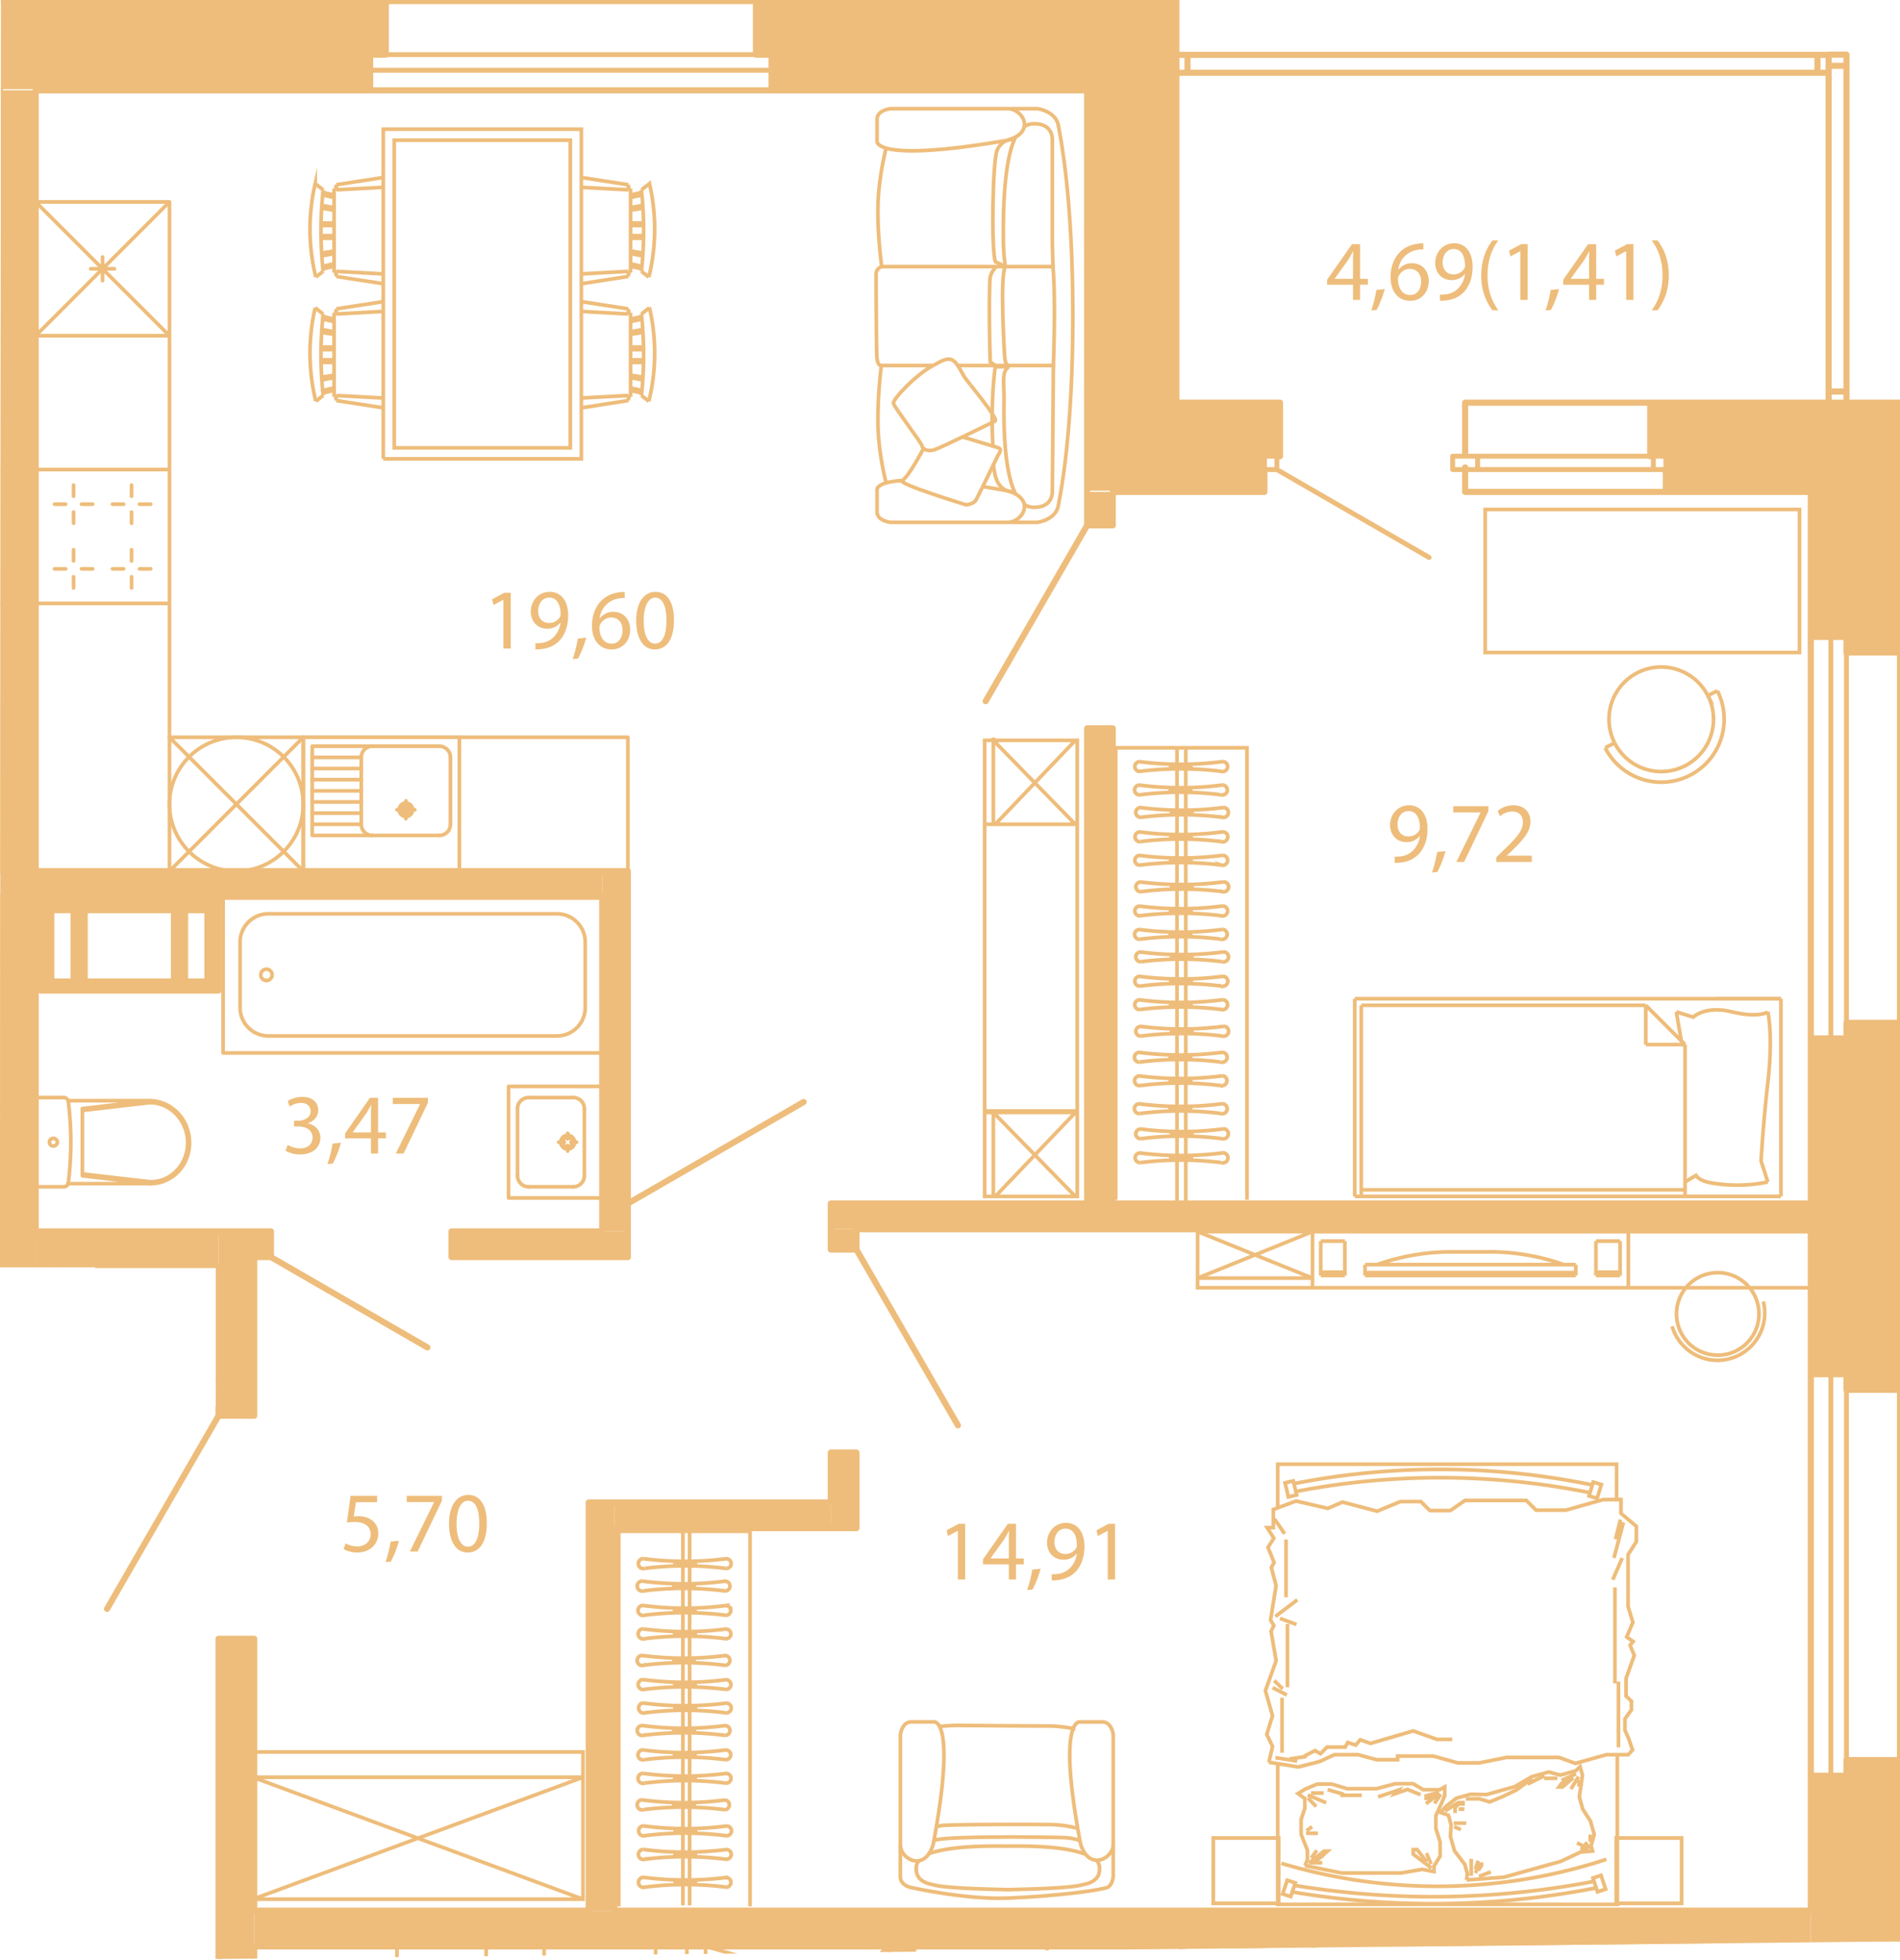 <svg version="1.1" xmlns="http://www.w3.org/2000/svg" xmlns:xlink="http://www.w3.org/1999/xlink" viewBox="91.328 0.08 77.471 79.898"><path fill-rule="evenodd" clip-rule="evenodd" fill="none" d="m91.366.08-.038 51.647h3.878v.038h4.92v5.644h-4.909l.046 22.569 73.536-.768V.08z"></path><path fill-rule="evenodd" clip-rule="evenodd" fill="none" d="M92.783 3.762h42.872l3.638-.717h26.596v12.992l-.455 4.269-.272 57.654h-63.468V50.272h-8.911z"></path><clipPath id="a"><path fill-rule="evenodd" clip-rule="evenodd" fill="none" d="m91.366.08-.038 51.647h3.878v.038h4.92v5.644h-4.909l.046 22.569 73.536-.768V.08z"></path></clipPath><g clip-path="url(#a)"><path fill-rule="evenodd" clip-rule="evenodd" fill="#eebd7b" d="M92.888 57.182h7.35v-.113H83.873v.113h8.91zm7.351-.795v-.114H93.76v.114h6.479m-8.911 0h1.75v-.114h-9.206v.114h7.456zm2.432-.114h.114v-4.546h-.114v4.544zm-.795-4.546h.113v4.546h-.113zm-1.637 0h1.455V3.762h-1.455v46.51zm8.911 56.239h1.455v-5.91h-1.455v5.91m1.455-15.003V66.876h-1.455v26.087h1.455m0-35.18v-7.511h-1.455v7.512h1.455zm13.639 20.177h1.045V61.32h-1.045v16.515zm-12.957-26.642v-1.046h-.682v1.046h.682m13.507 0h1.046v-1.046h-7.188v1.046h6.142zM92.888 36.633h22.995v-1.046h-23.1v1.046z"></path><path fill-rule="evenodd" clip-rule="evenodd" fill="#eebd7b" d="M116.378 50.272h.55V35.587h-1.045v14.685zM68.232 35.587h23.096v1.046H68.232zm59.285 43.827h37.645V77.96h-63.468v1.454h14.684zm0 0h1.046v13.094h-1.046zM93.76 51.727h6.479v-1.455h-7.456v1.455h.295zm-2.432 0v-1.455h-7.456v1.455h4.38zm34.921 10.638v-3.081h-1.046v3.081h1.046m0-11.356v-.828h-1.046v.828h1.046z"></path><path fill-rule="evenodd" clip-rule="evenodd" fill="#eebd7b" d="M116.378 62.365h8.825V61.32h-8.825v.534zm19.277-13.23h1.046V29.768h-1.046v19.367m0-27.642h1.046V20.13h-1.046v1.364z"></path><path fill-rule="evenodd" clip-rule="evenodd" fill="#eebd7b" d="M137.851 50.181h27.31v-1.046h-39.958v1.046h1.046zm-44.886-9.729h7.274v-3.637h-7.274v3.637m6.819-.364h-.91v-2.91h.91v2.91m-5.456 0h-.909v-2.91h.91v2.91m.454 0v-2.91h3.637v2.91h-3.637zm71.833 38.076h16.346v1.046h-16.346zM77.052.08h30.072v2.183l-.637.036v1.419H77.643V2.263h-.59zm91.747 41.669v14.969h-2.182l-.036-.637h-1.42V42.34h1.456v-.591z"></path><path fill-rule="evenodd" clip-rule="evenodd" fill="#eebd7b" d="M168.799 85.688V71.777h-2.182l-.036.636h-1.42v13.275zm0-69.247h-10.185v2.183l.637.036v1.419h9.548z"></path><path fill-rule="evenodd" clip-rule="evenodd" fill="#eebd7b" d="M168.799 17.184v9.542h-2.182l-.036-.637h-1.42v-8.905zM139.293.08h-17.141v2.183l.636.036v1.419h16.505z"></path><path fill-rule="evenodd" clip-rule="evenodd" fill="#eebd7b" d="M135.655 1.684h3.638V20.08h-3.638z"></path><path fill-rule="evenodd" clip-rule="evenodd" fill="#eebd7b" d="M137.95 16.441h5.57v2.183l-.636.036v1.419h-4.934zM92.783 51.318h1.14v5.502h-1.14z"></path><path fill-rule="evenodd" clip-rule="evenodd" fill="#eebd7b" d="M83.38 56.273h17.045v.91H83.38z"></path><path fill="none" stroke="#eebd7b" stroke-width=".25" stroke-linecap="round" stroke-linejoin="round" stroke-miterlimit="10" d="m126.249 51.01 4.137 7.165m-13.457-9.04 7.166-4.137m-21.719 6.32L108.754 55m26.901-33.507-4.137 7.166m-31.279 29.125-4.547 7.874"></path><path fill="none" stroke="#eebd7b" stroke-width=".2" stroke-linecap="round" stroke-linejoin="round" stroke-miterlimit="10" d="M106.422 2.944h16.367m-16.367-.637h16.367m0 0v.637m-16.367-.637v.637m52.829 16.276v-.546m-16.367.546v-.546m8.693 0v.546m0 0h-1.018m0 0v-.546m0 0h1.018m7.165 0v.546m0 0h.51m-.001 0v-.546m0 0h-.51m-15.348 0v.546m0 0h-.509m0 0v-.546m0 0h.51m-.001.546 6.206 3.582m9.143-3.582h-7.165m0-.546h7.165m7.238 23.732V26.04m.636 16.366V26.04m0 0h-.636m.636 16.366h-.636m0 30.052V56.091m.636 16.367V56.091m0 0h-.636m.636 16.367h-.636"></path><path fill="none" stroke="#eebd7b" stroke-width=".15" stroke-linecap="round" stroke-linejoin="round" stroke-miterlimit="10" d="M91.328 48.453h-1.141m54.745 36.417h-5.455v-5.456"></path><path fill="none" stroke="#eebd7b" stroke-width=".15" stroke-linecap="round" stroke-linejoin="round" stroke-miterlimit="10" d="M144.932 79.414v5.456l-5.455-5.456m5.455 0-5.455 5.456"></path><path fill="none" stroke="#eebd7b" stroke-width=".15" stroke-linecap="round" stroke-linejoin="round" stroke-miterlimit="10" d="M139.477 82.142a2.728 2.728 0 1 0 5.455 0 2.728 2.728 0 0 0-5.455 0zm-20.143 3.274v-6.002m0 0v8.184h8.183"></path><path fill="none" stroke="#eebd7b" stroke-width=".15" stroke-linecap="round" stroke-linejoin="round" stroke-miterlimit="10" d="M120.097 79.414v7.42h7.42m-1.127-6.293 1.127-1.127m-2.352 1.445-5.068-1.445m-10.765.56a.159.159 0 0 0-.158.16c0 .09.07.161.158.161a.159.159 0 0 0 .157-.16c0-.09-.07-.161-.157-.161zm1.818.582v-1.142m-3.637 0v1.142m6.001-1.142v3.82h4.547v-3.82m-17.636-42.781v6.365m0 0h15.458m-13.922-3.183a.23.23 0 1 0 .462 0m0 0a.23.23 0 0 0-.462 0m-.843 1.335c0 .638.517 1.155 1.155 1.155m0-4.979c-.638 0-1.155.517-1.155 1.154m12.917 3.825c.638 0 1.155-.517 1.155-1.155m0-2.67c0-.637-.517-1.154-1.155-1.154m1.155 1.154v2.67m-1.155 1.155h-11.762m-1.155-1.155v-2.67m1.155-1.154h11.762m.666 11.127a.455.455 0 0 0 .455-.454m-2.728 0c0 .25.203.454.454.454m0-3.637a.455.455 0 0 0-.454.455m2.728-.001a.455.455 0 0 0-.455-.454"></path><path fill="none" stroke="#eebd7b" stroke-width=".15" stroke-linecap="round" stroke-linejoin="round" stroke-miterlimit="10" d="M115.883 44.362h-3.819v4.546h3.819m-.727-3.638V48m-.455.453h-1.819m-.454-.454V45.27m.454-.454h1.819m-.591 1.819h.23m.134.363v-.23m.133-.133h.23m-.363-.134v-.23"></path><path fill="none" stroke="#eebd7b" stroke-width=".15" stroke-linecap="round" stroke-linejoin="round" stroke-miterlimit="10" d="M114.474 46.914a.28.28 0 1 0 0-.56.28.28 0 0 0 0 .56z"></path><path fill="none" stroke="#eebd7b" stroke-width=".15" stroke-linecap="round" stroke-linejoin="round" stroke-miterlimit="10" d="M114.474 46.834a.2.2 0 1 0 0-.4.2.2 0 0 0 0 .4zm-20.359-1.85a13.567 13.567 0 0 1 0 3.3m0-3.3a.191.191 0 0 0-.191-.168m3.529.128a1.589 1.589 0 0 1 .45.076 1.575 1.575 0 0 1 .502.27 1.695 1.695 0 0 1 .518.69 1.8 1.8 0 0 1 .124.864 1.778 1.778 0 0 1-.156.56 1.675 1.675 0 0 1-.33.47 1.587 1.587 0 0 1-.737.41 1.518 1.518 0 0 1-.377.04"></path><path fill="none" stroke="#eebd7b" stroke-width=".15" stroke-linecap="round" stroke-linejoin="round" stroke-miterlimit="10" d="M97.452 45.021a1.458 1.458 0 0 1 .563.123 1.545 1.545 0 0 1 .597.459 1.637 1.637 0 0 1 .255.445 1.677 1.677 0 0 1 .11.505 1.686 1.686 0 0 1-.181.87 1.6 1.6 0 0 1-.325.43 1.517 1.517 0 0 1-.4.267 1.424 1.424 0 0 1-.527.127c-.032.001-.064.002-.096.001m-3.524.205a.19.19 0 0 0 .191-.169m-.773-1.649c0 .087.072.157.16.157s.162-.07.162-.157-.072-.157-.161-.157-.16.07-.16.157zm.582-1.819h-1.141m0 3.637h1.14"></path><path fill="none" stroke="#eebd7b" stroke-width=".15" stroke-linecap="round" stroke-linejoin="round" stroke-miterlimit="10" d="M94.108 44.944h3.346l-2.767.32v2.741l2.76.32m.006-3.305-2.766.32m2.76 2.909-2.76-.32m-.581.396h3.391m.741-18.194h5.456v5.456"></path><path fill="none" stroke="#eebd7b" stroke-width=".15" stroke-linecap="round" stroke-linejoin="round" stroke-miterlimit="10" d="M98.238 35.587V30.13l5.456 5.456m-5.456.001 5.456-5.456"></path><path fill="none" stroke="#eebd7b" stroke-width=".15" stroke-linecap="round" stroke-linejoin="round" stroke-miterlimit="10" d="M103.694 32.86a2.728 2.728 0 1 0-5.456 0 2.728 2.728 0 0 0 5.456 0zm2.364.817c0 .252.204.455.455.455m0-3.637a.455.455 0 0 0-.455.455m3.637 0a.455.455 0 0 0-.454-.455m-.001 3.637a.455.455 0 0 0 .455-.455"></path><path fill="none" stroke="#eebd7b" stroke-width=".15" stroke-linecap="round" stroke-linejoin="round" stroke-miterlimit="10" d="M103.694 35.587V30.13h6.365v5.456m-6.001-4.182h2m-2 .455h2m-2 .455h2m-2 .454h2m-2 .455h2"></path><path fill="none" stroke="#eebd7b" stroke-width=".15" stroke-linecap="round" stroke-linejoin="round" stroke-miterlimit="10" d="M104.058 33.677h2V30.95h-2"></path><path fill="none" stroke="#eebd7b" stroke-width=".15" stroke-linecap="round" stroke-linejoin="round" stroke-miterlimit="10" d="M106.51 30.495h-2.452v3.637h2.448m2.734 0h-2.727m0-3.637h2.728m.454.455v2.727m-1.818-.227v-.727m-.364.363h.727m-.545 0a.182.182 0 1 0 .364 0 .182.182 0 0 0-.364 0z"></path><path fill="none" stroke="#eebd7b" stroke-width=".15" stroke-linecap="round" stroke-linejoin="round" stroke-miterlimit="10" d="M107.604 33.086a.273.273 0 1 0 .546 0 .273.273 0 0 0-.546 0zm26.415 46.328v5.456h5.455v-5.456M91.328 24.676h-5.456V19.22h5.456m1.455 5.456h5.455V19.22h-5.455m3.132 1.41h.454m.647 0h.455m-.779-.779v.455m0 .647v.454m-.777 1.859h.454m.647 0h.455m-.779.778v-.454m0-.647v-.455m-1.586-1.858h-.455m-.646 0h-.454m.777-.779v.455m0 .647v.454m.778 1.859h-.455m-.646 0h-.454m.777.778v-.454m0-.647v-.455m-3-8.724h-5.456V8.31h5.456l-5.456 5.455m0-5.456 5.456 5.455m1.455 0h5.455V8.31h-5.455l5.455 5.455m0-5.456-5.455 5.455m3.21-2.728h-.965m.482.483v-.965m2.728 14.122v5.455m0-10.911v-5.456m11.821 16.367h6.87m0 5.514V30.13"></path><path fill="none" stroke="#eebd7b" stroke-width=".15" stroke-miterlimit="10" d="M119.172 62.494v15.25m.274-15.25v15.25m-1.83-8.808a.206.206 0 0 1-.258-.13.205.205 0 0 1 .128-.257.284.284 0 0 1 .065-.009m3.364.007a13.29 13.29 0 0 1-3.364-.007m3.364.007a.196.196 0 0 1 .214.176.196.196 0 0 1-.177.216h-.032m-3.304-.003a13.357 13.357 0 0 1 3.304.003"></path><path fill="none" stroke="#eebd7b" stroke-width=".15" stroke-miterlimit="10" d="M118.837 68.752c0-.03.189-.05.42-.05.233 0 .421.02.421.05 0 .03-.188.054-.42.054-.232 0-.42-.024-.42-.054m-1.212 1.141a.204.204 0 0 1-.128-.387.215.215 0 0 1 .064-.01m3.365.005c-1.117.14-2.248.14-3.365-.005m3.365.005a.197.197 0 0 1 .036.394.136.136 0 0 1-.032 0"></path><path fill="none" stroke="#eebd7b" stroke-width=".15" stroke-miterlimit="10" d="M117.626 69.893a13.202 13.202 0 0 1 3.305.002"></path><path fill="none" stroke="#eebd7b" stroke-width=".15" stroke-miterlimit="10" d="M118.848 69.708c0-.029.189-.053.42-.053.233 0 .422.024.422.053 0 .029-.19.054-.422.054-.231 0-.42-.025-.42-.054m-1.271 1.101a.202.202 0 0 1-.255-.13.202.202 0 0 1 .192-.267m3.362.005c-1.116.142-2.247.14-3.362-.005m3.362.005a.2.2 0 0 1 .216.18.2.2 0 0 1-.21.214"></path><path fill="none" stroke="#eebd7b" stroke-width=".15" stroke-miterlimit="10" d="M117.577 70.809a13.229 13.229 0 0 1 3.305.002"></path><path fill="none" stroke="#eebd7b" stroke-width=".15" stroke-miterlimit="10" d="M118.8 70.624c0-.03.188-.053.42-.053.232 0 .42.023.42.053s-.188.053-.42.053c-.232 0-.42-.024-.42-.053m-1.192 1.178a.203.203 0 0 1-.128-.386.186.186 0 0 1 .064-.012"></path><path fill="none" stroke="#eebd7b" stroke-width=".15" stroke-miterlimit="10" d="M120.907 71.41a13.3 13.3 0 0 1-3.363-.003m3.363.003c.11-.008.207.07.215.18a.195.195 0 0 1-.178.212c-.009.002-.02.002-.032.002m-3.304-.002a13.224 13.224 0 0 1 3.304.002"></path><path fill="none" stroke="#eebd7b" stroke-width=".15" stroke-miterlimit="10" d="M118.831 71.62c0-.03.188-.055.42-.055.23 0 .419.024.419.054 0 .029-.188.05-.419.05-.232 0-.42-.021-.42-.05m-1.215 1.138a.204.204 0 1 1-.064-.396"></path><path fill="none" stroke="#eebd7b" stroke-width=".15" stroke-miterlimit="10" d="M120.915 72.367c-1.117.142-2.248.14-3.364-.005m3.364.005a.197.197 0 1 1 .005.392m-3.304-.002a13.313 13.313 0 0 1 3.304.002"></path><path fill="none" stroke="#eebd7b" stroke-width=".15" stroke-miterlimit="10" d="M118.837 72.574c0-.029.189-.053.42-.053.233 0 .421.024.421.053 0 .028-.188.054-.42.054-.232 0-.42-.026-.42-.054m-1.265 1.264a.2.2 0 0 1-.255-.128.204.204 0 0 1 .128-.257.211.211 0 0 1 .064-.009"></path><path fill="none" stroke="#eebd7b" stroke-width=".15" stroke-miterlimit="10" d="M120.874 73.45a13.265 13.265 0 0 1-3.364-.006m3.364.006a.197.197 0 0 1 .036.39h-.032m-3.305-.002a13.317 13.317 0 0 1 3.305.003"></path><path fill="none" stroke="#eebd7b" stroke-width=".15" stroke-miterlimit="10" d="M118.797 73.656c0-.029.189-.051.42-.051s.42.022.42.05c0 .03-.188.052-.42.052s-.42-.023-.42-.051m-1.162 1.242a.203.203 0 1 1-.129-.386.265.265 0 0 1 .064-.008m3.362.006a13.27 13.27 0 0 1-3.362-.006m3.362.006a.197.197 0 1 1 .037.392c-.009 0-.02.002-.032 0m-3.302-.004a13.35 13.35 0 0 1 3.302.004"></path><path fill="none" stroke="#eebd7b" stroke-width=".15" stroke-miterlimit="10" d="M118.858 74.716c0-.029.188-.052.418-.052.232 0 .42.023.42.052 0 .028-.188.052-.42.052-.23 0-.418-.024-.418-.052m-1.229 1.144a.205.205 0 1 1-.065-.399"></path><path fill="none" stroke="#eebd7b" stroke-width=".15" stroke-miterlimit="10" d="M120.927 75.468c-1.117.14-2.246.14-3.363-.005m3.363.005a.197.197 0 0 1 .04.392.124.124 0 0 1-.036.002m-3.302-.002a13.174 13.174 0 0 1 3.302.002"></path><path fill="none" stroke="#eebd7b" stroke-width=".15" stroke-miterlimit="10" d="M118.85 75.675c0-.03.189-.053.42-.053.23 0 .42.024.42.053 0 .03-.19.053-.42.053-.231 0-.42-.023-.42-.053m-1.219 1.322a.204.204 0 1 1-.064-.397m3.364.007a13.37 13.37 0 0 1-3.364-.008m3.364.008a.197.197 0 0 1 .037.391.067.067 0 0 1-.032 0m-3.305-.001a13.234 13.234 0 0 1 3.305.001"></path><path fill="none" stroke="#eebd7b" stroke-width=".15" stroke-miterlimit="10" d="M118.854 76.813c0-.029.188-.054.421-.054.23 0 .419.025.419.054 0 .029-.189.052-.419.052-.233 0-.421-.023-.421-.052m3.056-14.319h-5.352v15.29"></path><path fill="none" stroke="#eebd7b" stroke-width=".15" stroke-miterlimit="10" d="M117.626 64.005a.204.204 0 1 1-.064-.397"></path><path fill="none" stroke="#eebd7b" stroke-width=".15" stroke-miterlimit="10" d="M120.927 63.614a13.21 13.21 0 0 1-3.365-.004m3.365.004a.2.2 0 0 1 .213.179.195.195 0 0 1-.177.213.056.056 0 0 1-.032.002"></path><path fill="none" stroke="#eebd7b" stroke-width=".15" stroke-miterlimit="10" d="M117.626 64.005a13.257 13.257 0 0 1 3.305.003"></path><path fill="none" stroke="#eebd7b" stroke-width=".15" stroke-miterlimit="10" d="M118.848 63.821c0-.028.189-.052.42-.052.233 0 .422.024.422.052 0 .03-.19.054-.422.054-.231 0-.42-.024-.42-.054m-1.271 1.1a.204.204 0 1 1-.063-.398"></path><path fill="none" stroke="#eebd7b" stroke-width=".15" stroke-miterlimit="10" d="M120.876 64.53c-1.116.143-2.247.14-3.362-.004m3.362.004a.2.2 0 0 1 .216.178.196.196 0 0 1-.179.214c-.009.003-.02.003-.031.003m-3.305-.004a13.272 13.272 0 0 1 3.305.004"></path><path fill="none" stroke="#eebd7b" stroke-width=".15" stroke-miterlimit="10" d="M118.8 64.738c0-.03.188-.054.42-.054.232 0 .42.024.42.054 0 .029-.188.053-.42.053-.232 0-.42-.024-.42-.053m-1.192 1.177a.203.203 0 0 1-.256-.13.202.202 0 0 1 .128-.256.186.186 0 0 1 .064-.011m3.363.006a13.22 13.22 0 0 1-3.363-.006m3.363.006c.11-.01.207.07.215.18a.195.195 0 0 1-.178.212.064.064 0 0 1-.032 0m-3.304-.001a13.23 13.23 0 0 1 3.304.001"></path><path fill="none" stroke="#eebd7b" stroke-width=".15" stroke-miterlimit="10" d="M118.831 65.73c0-.03.188-.053.42-.053.23 0 .419.024.419.054 0 .028-.188.052-.419.052-.232 0-.42-.024-.42-.052m-1.215 1.139a.202.202 0 0 1-.258-.129.205.205 0 0 1 .128-.258.246.246 0 0 1 .065-.01"></path><path fill="none" stroke="#eebd7b" stroke-width=".15" stroke-miterlimit="10" d="M120.915 66.48a13.195 13.195 0 0 1-3.364-.006m3.364.006a.2.2 0 0 1 .214.179.196.196 0 0 1-.209.214m-3.304-.003a13.325 13.325 0 0 1 3.304.003"></path><path fill="none" stroke="#eebd7b" stroke-width=".15" stroke-miterlimit="10" d="M118.837 66.686c0-.028.189-.051.42-.051.233 0 .421.023.421.051 0 .03-.188.053-.42.053-.232 0-.42-.024-.42-.053m-1.265 1.266a.2.2 0 0 1-.255-.128.203.203 0 0 1 .128-.257.213.213 0 0 1 .064-.01m3.364.007a13.462 13.462 0 0 1-3.364-.007m3.364.007a.193.193 0 0 1 .214.177.198.198 0 0 1-.178.215h-.032m-3.305-.004a13.215 13.215 0 0 1 3.305.004"></path><path fill="none" stroke="#eebd7b" stroke-width=".15" stroke-miterlimit="10" d="M118.797 67.769c0-.028.189-.052.42-.052s.42.024.42.052c0 .029-.188.051-.42.051s-.42-.022-.42-.051m3.113-5.275v15.29"></path><g fill="none" stroke="#eebd7b" stroke-width=".15" stroke-miterlimit="10"><path d="M128.041 75.284v-4.507s.061-.512.441-.513h.936s.924-.131-.04 4.997c-.351 1.144-1.337.595-1.337.023zm8.679-.026v-4.483s-.061-.51-.441-.51h-.934s-.925-.13.04 4.97c.35 1.14 1.336.593 1.336.023z"></path><path d="M135.564 75.654c-.796-.313-2.198-.343-3.198-.326h-.005c-1.002-.018-2.404.015-3.2.324m6.885.257c.08.1.122.217.117.35 0 .395-.301.57-.68.638-.406.13-1.945.182-3.12.204h.123c-1.176-.021-2.714-.073-3.121-.205-.378-.066-.68-.243-.68-.639a.501.501 0 0 1 .118-.348m6.54-.813s-.228-.091-.56-.113c-.33-.023-5.028-.084-5.357.113m5.855-.487s-.417-.131-.98-.156c-.451-.017-3.316-.021-4.459.025a1.198 1.198 0 0 0-.355.068m5.612-4.008a5.41 5.41 0 0 0-1.114-.108c-.816 0-3.475-.022-3.475-.022s-.538-.01-.893.05"></path><path d="M136.72 75.258v1.286s-.021.418-.29.484c-.915.226-3 .38-4.026.418-1.726.067-3.965-.44-3.965-.44-.453-.132-.4-.463-.4-.463v-1.285"></path></g><path fill="none" stroke="#eebd7b" stroke-width=".15" stroke-miterlimit="10" d="M157.272 71.6v6.101h-13.846v-3.207m1.067-2.827.451-.233.227.127.262-.27h.743l.106-.188.322.105.189-.217.413.15 1.742-.51.97.345h.625m-6.636.796.699-.098m-1.273.047.889.14m-.703-5.817.671.25m-.86-.326.895-.68m-.517-2.694-.413-.6m-.011 6.584.347.338m-.411-.047.576.298m13.403-6.347.2-.801m-.264 1.563.388-1.451m-.436 2.339.387-.888m-.299 5.114v-3.913m.145 6.52v-2.68m-13.555-3.441v-2.355m.058 6.028v-2.583m-.221 5.25V69.28m-.176 2.685v2.529m13.817-13.291V59.76h-13.817v1.78"></path><path fill="none" stroke="#eebd7b" stroke-width=".15" stroke-miterlimit="10" d="m143.064 71.908 1.202.193.872-.223.596-.278h.964l.763.205h.854v-.149h1.45l1.003.279h.872l1.115-.223h2.139l.669.242 1.264-.354h.89l.177-.194-.162-.472-.149-.334v-.46l.264-.366v-.356l-.217-.208v-.723l.334-.936-.172-.414.125-.15-.263-.184.253-.596-.196-.646v-2.116l.338-.528v-.626l-.627-.528v-.56h-.726l-1.517.429h-1.22l-.395-.394h-2.505l-.594.413h-.833l-.37-.369h-.833l-.948.394-1.412-.372-.601.257-1.296-.3-.924.344v.74h-.255l.276.431-.24.376.25.614-.113.205.194.74-.227 1.4.136.228-.115.228.207 1.204-.437 1.22.29 1.019-.234.763.235.492-.15.643m13.105 3.24v-.294m-.151.533-.39-.192m.456.247h-.323m.39-.017-.2-.257m-.238-2.54v.276m-.02-.409-.313.504m.094-.458-.436.373h-.144l.105-.145.266-.151m.324-.237-.59.266m-.715-.087h.544m-1.219.24.695-.343m-3.209.943h.562l.409.125.494-.202.581-.276.659-.475m-3 1.247h.238m-.791.076.534-.343h.199v.056h-.18l-.143.133v.238m-.058.411h.514m-.494.143.275.123m.733 1.903.487-.18m-.629-.116.115-.343m-.115.507.152-.364h.096v.057l-.133.201m-.286.218v-.694m-3.797-2.525.817-.273-.12.143.501-.174.535.216m-3.271.023h.873m-1.395-.229.664.186m3.706.018-.281.147h-.068v-.101l.526-.14m-.02.072-.516.393m.607-.393-.26.382m-.135 2.47-.19-.449m.202.607-.741-.562v-.19h.157l.394.505m-4.9-1.27.225-.168m-.248.269h.484m-.27 1.011.225-.314m-.315.517.607-.484h.146l-.247.226-.348.247h.381m-.46-2.841h.517m-.641.202.337.348m-.349-.472.754.315"></path><path fill="none" stroke="#eebd7b" stroke-width=".15" stroke-miterlimit="10" d="m151.124 76.704 1.526-.11.892-.25 1.429-.397.802-.377.489-.044-.06-.214.13-.457-.155-.551-.315-.487-.14-.502.085-.551.043-.334-.095-.344-.173.169-.634.177-.47-.127-.698.194-.683.401-.553.155-.608.17-.648-.013-.574.159-.41.321-.242.262.325.115.11.395-.029.467.165.588.42.55.107.382-.036.253"></path><path fill="none" stroke="#eebd7b" stroke-width=".15" stroke-miterlimit="10" d="m144.536 76.12 1.498.303h2.41l.874-.149.481.092v-.225l.25-.405v-.57l-.175-.558v-.52l.23-.508.132-.309v-.357l-.213.115h-.659l-.417-.246h-.724l-.767.203h-1.204l-.62-.187h-.598l-.479.2-.304.185.28.2v.41l-.151.443v.608l.256.643v.4l-.1.232"></path><path fill="none" stroke="#eebd7b" stroke-width=".15" stroke-miterlimit="10" d="M156.827 75.865a22.101 22.101 0 0 1-13.252.162m12.544-14.975.171-.563.332.1-.172.564zm-12.259.042.337-.081-.136-.573-.337.081zm12.419 15.534.33-.11.187.561-.33.11zm-12.652.649.328.108.187-.56-.328-.108z"></path><path fill="none" stroke="#eebd7b" stroke-width=".15" stroke-miterlimit="10" d="M144.164 60.874a30.87 30.87 0 0 1 11.995.048"></path><path fill="none" stroke="#eebd7b" stroke-width=".15" stroke-miterlimit="10" d="M144.087 60.552a30.786 30.786 0 0 1 12.168.053m.069 16.158c-4.03.776-8.166.831-12.216.164"></path><path fill="none" stroke="#eebd7b" stroke-width=".15" stroke-miterlimit="10" d="M156.412 77.029c-4.087.8-8.285.854-12.392.166m13.21-2.201h2.664v2.665h-2.665zm-16.43 0h2.664v2.665h-2.665zm22.426-21.866a1.927 1.927 0 0 1-3.718 1.012"></path><path fill="none" stroke="#eebd7b" stroke-width=".15" stroke-miterlimit="10" d="M161.808 55.257a1.681 1.681 0 1 1-.881-3.245 1.681 1.681 0 0 1 .881 3.245z"></path><path fill="none" stroke="#eebd7b" stroke-width=".15" stroke-miterlimit="10" d="M157.721 50.282h7.43v2.286h-7.43zm-2.142 1.668h-8.592m8.592-.325h-8.592m0 .445v-.445m8.592 0v.445m-4.969-.964h1.345m3.624.964h-8.592m9.414-1.404h.985m0 0v1.404m0 0h-.985m0 0v-1.404m.985 1.269h-.985m1.32-1.653h-12.876m12.876 2.286h-12.876m12.876-2.286v2.286m-7.111-1.462a9.064 9.064 0 0 0-3.134.52m7.614-.001a9.068 9.068 0 0 0-3.135-.52m-5.791-.439h-.984m0 0v1.404m0 0h.984m0 0v-1.404m-.984 1.269h.984m-1.319-1.653v2.286m-4.685-2.288h4.685v2.288h-4.686zm4.685 1.896h-4.686m4.686 0-4.686-1.896m.001 1.896 4.685-1.896m-37.89-31.498V5.346h8.078v13.436h-8.078"></path><path fill="none" stroke="#eebd7b" stroke-width=".15" stroke-miterlimit="10" d="M107.403 5.794h7.18v12.54h-7.18zm-2.453 2.752-.499-.097m.499 1.861-.505.085m.06-2.575a15.472 15.472 0 0 0 0 3.32m.445-.726-.499.097m-.026-1.341h.524m.001.516h-.525m0 .106h.524m.088-2.034-.088.014m.001 3.418.085.014m-.085-.376-.458.109m.458-2.287-.5-.084m.5.707h-.526m.526-1.141-.46-.103m-.31-.463a8.18 8.18 0 0 0 .025 3.808m.3-3.554-.326-.254m.326 3.574-.3.234m.3-3.449.444.104m-.444 3.008.444-.104m.089.207v.209m1.917-.104-1.917-.105m0 .209 1.917.295m-2.005-.456V7.77m.088.048v-.207m1.917.104-1.917.103m0-.207 1.917-.297m-2.005 6.292-.499-.097m.499 1.861-.505.083m.06-2.573a15.479 15.479 0 0 0 0 3.32m.445-.728-.499.097m-.026-1.341h.524m.001.519h-.525m0 .105h.524m.088-2.036-.088.016m.001 3.417.085.016m-.085-.376-.458.108m.458-2.287-.5-.083m.5.704h-.526m.526-1.141-.46-.103m-.31-.463a8.193 8.193 0 0 0 .025 3.81m.3-3.554-.326-.256m.326 3.576-.3.235m.3-3.452.444.104m-.444 3.01.444-.104m.089.207v.206m1.917-.103-1.917-.102m0 .205 1.917.297m-2.005-.454V12.83m.088.049v-.21m1.917.104-1.917.106m0-.209 1.917-.296m10.085-3.828.496-.098m-.496 1.862.503.085m-.061-2.575a15.496 15.496 0 0 1 0 3.32m-.442-.726.496.097m.026-1.342h-.523m.001.517h.522m0 .106h-.523m-.088-2.034.088.014m.001 3.418-.087.014m.087-.376.454.109m-.454-2.287.498-.084m-.498.707h.523m-.523-1.142.46-.102m.31-.463a8.193 8.193 0 0 1-.026 3.808m-.302-3.554.327-.254m-.327 3.574.302.234m-.302-3.449-.443.104m.443 3.008-.443-.104m-.089.207v.208m-1.917-.103 1.917-.105m0 .208-1.917.296m2.007-.456V7.77m-.09.048v-.207m-1.917.104 1.917.103m0-.207-1.917-.297m2.007 6.292.496-.097m-.496 1.861.503.083m-.061-2.573a15.502 15.502 0 0 1 0 3.32m-.442-.728.496.097m.026-1.341h-.523m.001.519h.522m0 .105h-.523m-.088-2.036.088.016m.001 3.417-.087.016m.087-.376.454.108m-.454-2.287.498-.083m-.498.704h.523m-.523-1.141.46-.103m.31-.463a8.202 8.202 0 0 1-.026 3.81m-.302-3.554.327-.256m-.327 3.576.302.235m-.302-3.452-.443.104m.443 3.01-.443-.104m-.089.207v.206m-1.917-.103 1.917-.102m0 .205-1.917.297m2.007-.454V12.83m-.09.049v-.21m-1.917.104 1.917.106m0-.209-1.917-.296M145.34 82.4v-1.086s.112-.785.826-.861c.47-.077 3.184-.582 8.644-.582s8.197.505 8.665.582c.715.076.827.86.827.86v1.088"></path><g fill="none" stroke="#eebd7b" stroke-width=".15" stroke-miterlimit="10"><path d="M131.388 19.911c.323.048.627.105 1.001.169 1.215.337.634 1.29.027 1.29h-4.784s-.543-.058-.543-.427v-.903s-.05-.31 1.024-.374"></path><path d="M132.543 21.37h1.087s.785-.099.86-.734c.077-.417.582-2.831.582-7.686 0-4.854-.505-7.288-.581-7.704-.076-.637-.861-.736-.861-.736h-1.087"></path><path d="M132.731 20.202c-.546-1.09-.464-3.5-.464-3.923 0-.556-.11-1.082.203-1.25m1.809-.052c.001.016 0-.016 0 0l-.042 5.153c-.025.407-.278.626-.733.626a.703.703 0 0 1-.403-.109"></path><path d="M131.81 18.236c-.052-1.038-.035-2.22.1-3.207h.56m.198 5.091s-.455.06-.683-.437c-.05-.109-.12-.33-.154-.72m-1.453-3.986h3.9s.105-2.622-.016-4.03h-6.982s-.179-1.253-.154-2.465c.025-1.21.329-2.343.329-2.343m0 13.603s-.304-1.132-.329-2.342a17.922 17.922 0 0 1 .14-2.423h2.12"></path><path d="M132.416 4.51h-4.784s-.543.06-.543.427v.904s-.14.894 5.3-.04c1.215-.338.634-1.291.027-1.291z"></path><path d="M132.731 5.678c-.546 1.092-.492 3.768-.492 4.19 0 .557.08 1.06.08 1.077m1.943.002c.002-.017-.025-.889-.025-.905v-4.29c-.025-.407-.278-.626-.733-.626a.7.7 0 0 0-.403.109m-1.723 14.72c.272-.552.657-1.345.657-1.345s.178-.218 0-.277c-.177-.06-1.442-.438-1.442-.438"></path><path d="M128.991 18.346s-.625 1.198-.878 1.316c-.253.12 2.606.994 2.606.994s.304-.02.405-.2c.032-.054.132-.254.254-.501m-1.991-4.978c.755-.454.83-.322 1.256.456.02.034.12.16.255.332"></path><path d="M130.898 15.765c.397.502 1.105 1.386 1.011 1.475 0 0-2.176 1.072-2.48 1.171-.303.1-.506-.058-.506-.157 0-.1-1.113-1.55-1.164-1.729-.052-.178 1.043-1.284 1.628-1.548m3.056 0s-.121-.004-.147-.322c-.026-.316-.2-3.392.024-3.71l-.402-.193c-.178-.399-.12-4.145.067-4.553.228-.496.683-.438.683-.438"></path><path d="m131.918 14.977-.212-.14c-.019-.429-.064-2.293-.014-3.383a.736.736 0 0 1 .226-.458m-4.653 3.981s-.176.052-.189-.439c-.02-.773-.027-3.296-.027-3.296s.003-.217.23-.295"></path></g><path fill="none" stroke="#eebd7b" stroke-width=".15" stroke-miterlimit="10" d="M146.566 48.844h17.378m0-8.056h-2.666m-1.244 7.468.448-.267c.14.198.4.308 1.173.375a6.081 6.081 0 0 0 1.756-.108"></path><path fill="none" stroke="#eebd7b" stroke-width=".15" stroke-miterlimit="10" d="m163.41 48.256-.277-.858s.1-1.682.278-3.2c.223-1.899 0-2.876 0-2.876m-.001 0s-.341.27-1.462 0c-1.107-.267-1.578.216-1.578.216l-.692-.216m0 0 .2 1.155m-.2-.177.356.355m-13.202 6.135v-7.735m0 0h11.601m0 0 1.6 1.6m.001 0v6.134m-1.601-7.734v1.6m1.601 0h-1.6m1.6 6.135v-1.813m0 1.6h-13.202m0 0v.212m-.266.055v-8.056m0 0h17.378m0 0v8.056m-24.267-18.283v18.574m-.357-18.574v18.574m1.795-11.731a.205.205 0 0 0 .258-.13.205.205 0 0 0-.129-.257.283.283 0 0 0-.065-.009m-3.364.007a13.29 13.29 0 0 0 3.364-.007m-3.364.007a.196.196 0 1 0-.037.392h.032"></path><path fill="none" stroke="#eebd7b" stroke-width=".15" stroke-miterlimit="10" d="M141.115 37.404a13.4 13.4 0 0 0-3.305.002"></path><path fill="none" stroke="#eebd7b" stroke-width=".15" stroke-miterlimit="10" d="M139.894 37.22c0-.03-.19-.05-.42-.05-.233 0-.422.02-.422.05 0 .03.189.054.421.054.232 0 .42-.024.42-.054m1.212 1.14a.204.204 0 0 0 .128-.387.21.21 0 0 0-.065-.008"></path><path fill="none" stroke="#eebd7b" stroke-width=".15" stroke-miterlimit="10" d="M137.804 37.97c1.116.14 2.247.138 3.364-.005m-3.364.005a.197.197 0 0 0-.214.18.2.2 0 0 0 .21.213"></path><path fill="none" stroke="#eebd7b" stroke-width=".15" stroke-miterlimit="10" d="M141.105 38.36a13.202 13.202 0 0 0-3.306.003"></path><path fill="none" stroke="#eebd7b" stroke-width=".15" stroke-miterlimit="10" d="M139.883 38.176c0-.029-.19-.053-.42-.053-.233 0-.422.024-.422.053 0 .03.189.054.421.054.232 0 .42-.025.42-.054m1.272 1.1a.202.202 0 0 0 .255-.129.202.202 0 0 0-.192-.266m-3.363.005c1.116.142 2.248.139 3.363-.005m-3.363.005a.198.198 0 0 0-.215.179.2.2 0 0 0 .21.214"></path><path fill="none" stroke="#eebd7b" stroke-width=".15" stroke-miterlimit="10" d="M141.154 39.276a13.234 13.234 0 0 0-3.305.003"></path><path fill="none" stroke="#eebd7b" stroke-width=".15" stroke-miterlimit="10" d="M139.93 39.092c0-.03-.188-.053-.42-.053-.231 0-.419.023-.419.053s.188.053.42.053c.231 0 .42-.023.42-.053m1.191 1.178a.203.203 0 0 0 .129-.386.19.19 0 0 0-.065-.012"></path><path fill="none" stroke="#eebd7b" stroke-width=".15" stroke-miterlimit="10" d="M137.823 39.879c1.117.14 2.247.14 3.363-.004m-3.363.004a.197.197 0 1 0-.036.392l.031.001m3.304-.002a13.268 13.268 0 0 0-3.304.002"></path><path fill="none" stroke="#eebd7b" stroke-width=".15" stroke-miterlimit="10" d="M139.899 40.087c0-.03-.187-.053-.42-.053-.23 0-.418.023-.418.053 0 .029.188.051.418.051.233 0 .42-.022.42-.051m1.216 1.138a.203.203 0 1 0 .064-.396"></path><path fill="none" stroke="#eebd7b" stroke-width=".15" stroke-miterlimit="10" d="M137.815 40.836a13.29 13.29 0 0 0 3.364-.006m-3.364.006a.197.197 0 1 0-.005.392"></path><path fill="none" stroke="#eebd7b" stroke-width=".15" stroke-miterlimit="10" d="M141.115 41.225a13.323 13.323 0 0 0-3.305.002"></path><path fill="none" stroke="#eebd7b" stroke-width=".15" stroke-miterlimit="10" d="M139.894 41.042c0-.029-.19-.053-.42-.053-.233 0-.422.024-.422.053 0 .028.189.054.421.054.232 0 .42-.026.42-.054m1.265 1.264a.201.201 0 0 0 .255-.127.205.205 0 0 0-.129-.258.205.205 0 0 0-.063-.009m-3.364.005a13.23 13.23 0 0 0 3.364-.005m-3.364.005a.198.198 0 0 0-.214.179.194.194 0 0 0 .177.213h.033"></path><path fill="none" stroke="#eebd7b" stroke-width=".15" stroke-miterlimit="10" d="M141.158 42.306a13.361 13.361 0 0 0-3.305.003"></path><path fill="none" stroke="#eebd7b" stroke-width=".15" stroke-miterlimit="10" d="M139.934 42.124c0-.028-.19-.05-.42-.05-.232 0-.42.022-.42.05 0 .028.188.051.42.051.23 0 .42-.023.42-.051m1.162 1.243a.203.203 0 1 0 .129-.386.26.26 0 0 0-.064-.009m-3.363.006a13.26 13.26 0 0 0 3.363-.006m-3.363.006a.196.196 0 1 0-.037.392c.01 0 .02.002.032 0"></path><path fill="none" stroke="#eebd7b" stroke-width=".15" stroke-miterlimit="10" d="M141.096 43.367a13.347 13.347 0 0 0-3.303.003"></path><path fill="none" stroke="#eebd7b" stroke-width=".15" stroke-miterlimit="10" d="M139.873 43.185c0-.03-.188-.053-.419-.053-.231 0-.42.023-.42.053 0 .028.189.052.42.052.23 0 .42-.024.42-.052m1.228 1.143a.205.205 0 0 0 .128-.388.252.252 0 0 0-.064-.01"></path><path fill="none" stroke="#eebd7b" stroke-width=".15" stroke-miterlimit="10" d="M137.804 43.936c1.116.14 2.246.14 3.362-.005m-3.362.005a.2.2 0 0 0-.215.178.198.198 0 0 0 .176.214.117.117 0 0 0 .034.002m3.303-.002a13.138 13.138 0 0 0-3.303.002"></path><path fill="none" stroke="#eebd7b" stroke-width=".15" stroke-miterlimit="10" d="M139.88 44.142c0-.028-.188-.052-.42-.052-.23 0-.42.024-.42.052 0 .03.19.054.42.054.232 0 .42-.023.42-.054m1.22 1.322a.202.202 0 0 0 .256-.128.205.205 0 0 0-.192-.268"></path><path fill="none" stroke="#eebd7b" stroke-width=".15" stroke-miterlimit="10" d="M137.8 45.075c1.116.139 2.247.138 3.364-.007m-3.364.007a.197.197 0 1 0-.004.392"></path><path fill="none" stroke="#eebd7b" stroke-width=".15" stroke-miterlimit="10" d="M141.1 45.464a13.226 13.226 0 0 0-3.305.003"></path><path fill="none" stroke="#eebd7b" stroke-width=".15" stroke-miterlimit="10" d="M139.877 45.28c0-.027-.188-.053-.421-.053-.231 0-.42.026-.42.054 0 .029.189.052.42.052.233 0 .42-.023.42-.052m1.278 1.21a.205.205 0 0 0 .128-.389.197.197 0 0 0-.064-.01"></path><path fill="none" stroke="#eebd7b" stroke-width=".15" stroke-miterlimit="10" d="M137.854 46.1a13.29 13.29 0 0 0 3.364-.007m-3.364.007a.198.198 0 0 0-.215.178.198.198 0 0 0 .21.214"></path><path fill="none" stroke="#eebd7b" stroke-width=".15" stroke-miterlimit="10" d="M141.154 46.491a13.153 13.153 0 0 0-3.305.001"></path><path fill="none" stroke="#eebd7b" stroke-width=".15" stroke-miterlimit="10" d="M139.931 46.304c0-.028-.188-.051-.42-.051-.232 0-.42.023-.42.051 0 .031.188.055.42.055.232 0 .42-.024.42-.055m-3.111-15.743h5.353v18.427"></path><path fill="none" stroke="#eebd7b" stroke-width=".15" stroke-miterlimit="10" d="M141.115 31.518a.204.204 0 0 0 .258-.13.201.201 0 0 0-.129-.255.222.222 0 0 0-.065-.011m-3.364.007c1.117.14 2.248.137 3.364-.007m-3.364.007a.197.197 0 0 0-.214.176c-.01.11.07.206.177.215h.032m3.305-.002a13.32 13.32 0 0 0-3.305.002"></path><path fill="none" stroke="#eebd7b" stroke-width=".15" stroke-miterlimit="10" d="M139.894 31.335c0-.03-.19-.052-.42-.052-.233 0-.422.022-.422.052 0 .028.189.05.421.05.232 0 .42-.022.42-.05m1.212 1.139a.206.206 0 0 0 .256-.129.205.205 0 0 0-.193-.269"></path><path fill="none" stroke="#eebd7b" stroke-width=".15" stroke-miterlimit="10" d="M137.804 32.082c1.117.143 2.247.14 3.364-.004m-3.364.004a.2.2 0 0 0-.214.18c-.01.107.07.203.177.212a.057.057 0 0 0 .032.003"></path><path fill="none" stroke="#eebd7b" stroke-width=".15" stroke-miterlimit="10" d="M141.105 32.474a13.248 13.248 0 0 0-3.306.003"></path><path fill="none" stroke="#eebd7b" stroke-width=".15" stroke-miterlimit="10" d="M139.883 32.29c0-.029-.19-.053-.42-.053-.233 0-.422.024-.422.052 0 .03.189.055.421.055.232 0 .42-.025.42-.055m1.272 1.101a.203.203 0 1 0 .064-.398m-3.364.006a13.19 13.19 0 0 0 3.363-.004m-3.363.004a.2.2 0 0 0-.215.178.195.195 0 0 0 .178.214.13.13 0 0 0 .032.003m3.305-.003a13.266 13.266 0 0 0-3.305.003"></path><path fill="none" stroke="#eebd7b" stroke-width=".15" stroke-miterlimit="10" d="M139.93 33.206c0-.03-.188-.053-.42-.053-.231 0-.419.023-.419.053 0 .029.188.054.42.054.231 0 .42-.025.42-.054m1.191 1.177a.203.203 0 0 0 .257-.13.201.201 0 0 0-.128-.255.188.188 0 0 0-.065-.012m-3.363.007c1.117.14 2.247.14 3.363-.007m-3.363.007a.196.196 0 0 0-.214.179.196.196 0 0 0 .178.212c.009.003.02.003.031 0"></path><path fill="none" stroke="#eebd7b" stroke-width=".15" stroke-miterlimit="10" d="M141.122 34.383a13.193 13.193 0 0 0-3.304.001"></path><path fill="none" stroke="#eebd7b" stroke-width=".15" stroke-miterlimit="10" d="M139.899 34.2c0-.031-.187-.055-.42-.055-.23 0-.418.024-.418.054 0 .028.188.052.418.052.233 0 .42-.024.42-.052m1.216 1.14a.203.203 0 0 0 .258-.13.206.206 0 0 0-.129-.258.246.246 0 0 0-.065-.01"></path><path fill="none" stroke="#eebd7b" stroke-width=".15" stroke-miterlimit="10" d="M137.815 34.949c1.117.141 2.248.138 3.364-.007m-3.364.007a.2.2 0 0 0-.214.178.196.196 0 0 0 .21.214"></path><path fill="none" stroke="#eebd7b" stroke-width=".15" stroke-miterlimit="10" d="M141.115 35.339a13.311 13.311 0 0 0-3.305.002"></path><path fill="none" stroke="#eebd7b" stroke-width=".15" stroke-miterlimit="10" d="M139.894 35.154c0-.028-.19-.05-.42-.05-.233 0-.422.022-.422.05 0 .03.189.054.421.054.232 0 .42-.025.42-.054m1.265 1.266a.202.202 0 0 0 .255-.128.203.203 0 0 0-.129-.257.205.205 0 0 0-.063-.01"></path><path fill="none" stroke="#eebd7b" stroke-width=".15" stroke-miterlimit="10" d="M137.857 36.033c1.117.137 2.248.136 3.364-.007m-3.364.007a.193.193 0 0 0-.214.175.198.198 0 0 0 .177.216h.033m3.305-.004a13.204 13.204 0 0 0-3.305.004"></path><path fill="none" stroke="#eebd7b" stroke-width=".15" stroke-miterlimit="10" d="M139.934 36.237c0-.029-.19-.052-.42-.052-.232 0-.42.023-.42.052 0 .028.188.051.42.051.23 0 .42-.023.42-.05m-3.114-5.677v18.427m4.308-1.521a.201.201 0 0 0 .257-.13.201.201 0 0 0-.128-.257.206.206 0 0 0-.064-.012"></path><path fill="none" stroke="#eebd7b" stroke-width=".15" stroke-miterlimit="10" d="M137.829 47.078c1.117.137 2.247.136 3.364-.007m-3.364.007a.194.194 0 0 0-.215.177.2.2 0 0 0 .21.213"></path><path fill="none" stroke="#eebd7b" stroke-width=".15" stroke-miterlimit="10" d="M141.128 47.467a13.272 13.272 0 0 0-3.305.001"></path><path fill="none" stroke="#eebd7b" stroke-width=".15" stroke-miterlimit="10" d="M139.906 47.282c0-.029-.188-.053-.42-.053-.233 0-.42.024-.42.053 0 .03.187.052.42.052.232 0 .42-.023.42-.052m21.057-18.849a2.13 2.13 0 1 0-3.799 1.929"></path><path fill="none" stroke="#eebd7b" stroke-width=".15" stroke-miterlimit="10" d="M157.164 30.362a2.13 2.13 0 1 0 3.8-1.93"></path><path fill="none" stroke="#eebd7b" stroke-width=".15" stroke-miterlimit="10" d="M156.777 30.559a2.565 2.565 0 1 0 4.574-2.323m-9.466-7.39h12.817v5.83h-12.817zm4.892 9.713.387-.197m4.186-2.126-.387.197m-29.487 5.244h3.776v11.685h-3.776zm.001-3.421h3.775v3.421h-3.775zm.353 3.421v-3.536m.08 3.536 3.24-3.393m-3.24.053 3.264 3.34m-3.697 11.746h3.776v3.422h-3.776zm.353 3.421v-3.536m.08 3.537 3.241-3.393m-3.241.052 3.264 3.34M101.64 71.49h13.458v6H101.64zm0 1.03h13.458m-13.458 0 13.458 4.97m0-4.97-13.458 4.97"></path><path fill="none" stroke="#eebd7b" stroke-width=".25" stroke-linecap="round" stroke-linejoin="round" stroke-miterlimit="10" d="M168.799 85.688V79.21m0-1.046v-6.342m0 0h-2.183m0 0v.636m0 0h-1.454m0 0v5.502m0 1.454v6.274m3.637-28.96V41.77m0 0h-2.183m0 0v.636m0 0h-1.454m0 0v6.73m0 1.045v5.91m0 0h1.454m0 0v.637m0 0h2.183m0-30.052V16.492m-3.637 3.638v5.91m0 0h1.454m0 0v.636m0 0h2.183m0 0V41.77m0 14.958v15.094m-3.637.636V56.091m0-13.685V26.04m3.637-9.548h-10.184m0 0v2.182m.636.546v.91m0 0h5.91m-21.641-3.638h-4.227M136.7 20.13h6.184m0 0v-.91m.509-.546h.128m-.001 0v-2.182m7.548 0h7.865m.318 3.638h-8.183M139.293.125h-17.14m-.001 0v2.182m0 0h.637m0 0v1.455m0 0h12.866M107.058.125H77.052m.636 3.637h13.64m1.455 0h13.639m0 0V2.307m0 0h.636m0 0V.125m0 0h15.094m.637 3.637h-16.367m29.233 0v12.73m3.638 0V.125M83.872 57.182h16.367m0-.909h-6.365m-.909 0h-9.093m10.002 0v-4.546m-.909 0v4.546M91.328 3.762v31.825m0 1.046v13.639m1.455 0v-13.64m0-1.045V3.762m8.911 89.201V79.414m0-1.454V66.876m0 0h-1.455m0 0v26.087m1.455-35.179v-6.466m-1.455.409v4.546m0 .909v.602m0 0h1.455m13.639 3.536v16.64m1.045 0V62.365m-.495-12.093h-6.142m-.001 0v1.046m0 0h7.189m-15.235 0h.682m0 0v-1.046m-9.593-13.639h23.1m1.046-1.046H92.783m24.146 15.731V35.587m-1.046 1.046v13.639M91.328 35.587H67.186m1.046 1.046h23.096m77.471 42.577h14.162m-17.799-1.25h-48.784m-1.045 0h-13.64m.001 1.454h25.823m1.046 0h36.599m-36.599 13.094V79.414m-1.046 0v12.048m-25.141-41.19h-9.593m1.091 1.455h6.365m-16.367 0h9.093m-1.637-1.455h-8.911m42.786.738h1.046m0 0v-.829m-1.046 9.103v2.036m1.046 1.045v-3.081m0 0h-1.046m0 2.036h-9.87m1.045 1.045h9.87m9.407-45.873v5.001m0 0h1.046m-.001 0V20.13m-1.045 9.638v19.367m1.045 0V29.768m0 0h-1.045m-9.406 20.413h38.913m0-1.046H136.7m-1.045 0h-10.452m0 0v1.874m40.231-47.964h-25.687m25.687-.728h-25.687m25.687.728h.455m0 0v-.728m0 0h-.455m0 0v.728m-26.141 0h.454m0 0v-.728m0 0h-.454m0 0v.728m26.596 12.992V3.045m.727 12.992V2.762m-.727 13.275v.455m0 0h.727m0 0v-.455m0 0h-.727m0-13.73v.455m0 0h.727m0 0v-.455m0 0h-.727m-65.65 34.508h-7.274m0 0v3.637m0 0h7.274m0 0v-3.637m-6.819.363h.908m0 0v2.91m0 0h-.909m.001 0v-2.91m6.364 2.91h-.91m.001 0v-2.91m0 0h.909m0 0v2.91m-1.364 0h-3.637m0 0v-2.91m0 0h3.637m0 0v2.91m52.648-19.958v-1m0-.547v-2.091"></path><path d="M103.057 46.744c.088.056.29.143.503.143.395 0 .517-.251.513-.44-.003-.318-.29-.455-.586-.455h-.171v-.23h.17c.224 0 .507-.115.507-.384 0-.183-.115-.343-.398-.343a.83.83 0 0 0-.454.15l-.08-.223c.118-.088.35-.175.593-.175.448 0 .65.266.65.541 0 .235-.14.434-.42.535v.007c.28.056.508.266.508.584 0 .364-.283.68-.828.68a1.16 1.16 0 0 1-.591-.152l.084-.238zm1.621.783c.077-.207.172-.58.21-.835l.343-.036a4.343 4.343 0 0 1-.332.85l-.221.02zm1.776-.43v-.618H105.4v-.203l1.012-1.45h.332v1.411h.319v.242h-.319v.618h-.29zm0-.86v-.758c0-.118.004-.238.011-.357h-.01c-.07.133-.127.232-.19.336l-.555.773v.006h.744zm2.321-1.412v.204l-.99 2.068h-.317l.985-2.009v-.008h-1.111v-.255h1.433zm-2.069 16.483h-.866l-.088.584c.053-.008.102-.015.186-.015.174 0 .35.04.489.122a.648.648 0 0 1 .325.584c0 .444-.353.776-.846.776a1.11 1.11 0 0 1-.566-.14l.077-.233c.095.055.28.125.486.125.29 0 .538-.189.538-.493-.003-.294-.2-.503-.654-.503-.129 0-.23.014-.314.025l.147-1.091h1.086v.259zm.339 2.442c.077-.206.172-.58.21-.835l.343-.035a4.343 4.343 0 0 1-.332.85l-.22.02zm2.301-2.701v.203l-.99 2.068h-.317l.986-2.008v-.008h-1.112v-.255h1.433zm1.831 1.111c0 .773-.287 1.199-.79 1.199-.443 0-.744-.415-.751-1.167 0-.762.328-1.181.789-1.181.48 0 .752.426.752 1.15zm-1.233.035c0 .591.181.926.46.926.315 0 .465-.367.465-.947 0-.559-.143-.926-.46-.926-.27 0-.465.33-.465.947zm20.44.281h-.007l-.394.213-.06-.235.496-.265h.263v2.271h-.298v-1.984zm2.079 1.984v-.618h-1.055v-.203l1.013-1.45h.332V63.6h.318v.241h-.318v.618h-.29zm0-.86v-.758c0-.118.004-.237.01-.356h-.01c-.07.132-.126.231-.188.335l-.556.773v.007h.744zm.744 1.29c.077-.206.172-.58.21-.835l.343-.035a4.343 4.343 0 0 1-.332.85l-.22.02zm1.004-.647c.067.007.144 0 .25-.01a.856.856 0 0 0 .474-.22.996.996 0 0 0 .3-.605h-.01a.668.668 0 0 1-.534.245c-.41 0-.671-.307-.671-.696 0-.43.31-.806.775-.806s.751.377.751.957c0 .5-.167.85-.39 1.066a1.14 1.14 0 0 1-.662.304c-.111.017-.209.02-.283.017v-.252zm.112-1.306c0 .283.171.482.437.482a.508.508 0 0 0 .447-.238.199.199 0 0 0 .029-.111c0-.388-.144-.685-.465-.685-.262 0-.448.23-.448.552zm2.173-.461h-.007l-.394.213-.06-.235.496-.265h.263v2.271h-.298v-1.984zm9.998-50.172v-.618h-1.054v-.203l1.012-1.45h.332v1.412h.319v.24h-.319v.619h-.29zm0-.86v-.758c0-.118.004-.238.011-.357h-.01c-.07.133-.127.232-.19.336l-.555.773v.007h.744zm.744 1.29c.078-.206.172-.58.21-.835l.343-.036a4.343 4.343 0 0 1-.332.85l-.22.02zm2.124-2.484c-.064-.005-.144 0-.232.013a.923.923 0 0 0-.789.807h.01a.677.677 0 0 1 .549-.261c.402 0 .684.29.684.733 0 .416-.282.8-.754.8-.486 0-.803-.377-.803-.968 0-.447.16-.8.383-1.023.189-.186.44-.301.727-.336.092-.014.168-.018.225-.018v.252zm-.088 1.31c0-.325-.186-.52-.468-.52a.506.506 0 0 0-.44.279.257.257 0 0 0-.036.136c.007.373.178.65.5.65.266 0 .444-.22.444-.545zm.766.527c.065.007.142 0 .247-.01a.856.856 0 0 0 .475-.22.996.996 0 0 0 .3-.605h-.01a.668.668 0 0 1-.534.244c-.41 0-.671-.306-.671-.695 0-.43.31-.807.775-.807s.751.377.751.957c0 .5-.167.85-.39 1.067a1.14 1.14 0 0 1-.662.303c-.11.018-.209.021-.282.018v-.252zm.11-1.307c0 .284.171.483.437.483a.508.508 0 0 0 .447-.238.199.199 0 0 0 .029-.112c0-.387-.144-.684-.465-.684-.262 0-.447.23-.447.551zm2.272-.9c-.256.34-.44.796-.44 1.428 0 .622.192 1.07.44 1.419h-.241c-.22-.29-.458-.738-.458-1.42.004-.688.237-1.135.458-1.428h.241zm.896.44h-.007l-.395.212-.06-.234.497-.266h.262v2.272h-.297V10.32zm1.027 2.414c.077-.206.172-.58.21-.835l.343-.036a4.343 4.343 0 0 1-.332.85l-.221.02zm1.776-.43v-.618h-1.054v-.203l1.012-1.45h.332v1.412h.319v.24h-.319v.619h-.29zm0-.86v-.758c0-.118.004-.238.011-.357h-.01c-.07.133-.127.232-.19.336l-.555.773v.007h.744zm1.513-1.124h-.007l-.394.212-.06-.234.496-.266h.263v2.272h-.298V10.32zm1.042 2.407c.248-.346.44-.8.44-1.429 0-.626-.19-1.073-.44-1.419h.237c.224.286.458.733.458 1.422 0 .685-.234 1.129-.458 1.426h-.237zm-46.822 11.802h-.007l-.395.212-.06-.234.497-.266h.263v2.272h-.298v-1.984zm1.306 1.767c.067.007.144 0 .25-.01a.856.856 0 0 0 .474-.22.996.996 0 0 0 .3-.605h-.01a.668.668 0 0 1-.534.244c-.41 0-.671-.306-.671-.695 0-.43.31-.807.775-.807s.751.377.751.957c0 .5-.167.85-.39 1.067a1.14 1.14 0 0 1-.661.303c-.112.018-.21.021-.284.018v-.252zm.113-1.307c0 .284.17.483.436.483a.508.508 0 0 0 .447-.238.199.199 0 0 0 .029-.112c0-.387-.144-.684-.465-.684-.262 0-.447.23-.447.551zm1.404 1.954c.077-.206.172-.58.21-.835l.343-.036a4.343 4.343 0 0 1-.332.85l-.221.02zm2.122-2.485c-.062-.004-.143 0-.23.014a.923.923 0 0 0-.79.807h.01a.677.677 0 0 1 .55-.261c.401 0 .685.29.685.733 0 .416-.284.8-.755.8-.487 0-.804-.377-.804-.968 0-.447.16-.8.384-1.023a1.23 1.23 0 0 1 .727-.336 1.51 1.51 0 0 1 .223-.018v.252zm-.087 1.31c0-.324-.185-.52-.468-.52a.506.506 0 0 0-.44.28.257.257 0 0 0-.035.136c.007.373.177.65.5.65.265 0 .443-.22.443-.545zm2.097-.415c0 .772-.287 1.198-.79 1.198-.444 0-.744-.415-.751-1.167 0-.762.328-1.18.789-1.18.48 0 .752.425.752 1.149zm-1.234.035c0 .59.182.926.461.926.315 0 .465-.368.465-.948 0-.558-.143-.925-.46-.925-.27 0-.466.329-.466.947zm30.623 9.607c.067.007.144 0 .25-.01a.856.856 0 0 0 .474-.22.994.994 0 0 0 .3-.605h-.01a.668.668 0 0 1-.534.244c-.41 0-.671-.306-.671-.695 0-.43.31-.806.775-.806s.751.376.751.957c0 .5-.167.85-.39 1.066a1.14 1.14 0 0 1-.661.304c-.112.017-.21.02-.284.017v-.252zm.113-1.306c0 .283.17.482.436.482a.508.508 0 0 0 .448-.238.199.199 0 0 0 .028-.112c0-.387-.144-.684-.465-.684-.262 0-.447.23-.447.552zm1.404 1.953c.077-.206.172-.58.21-.835l.343-.035a4.343 4.343 0 0 1-.332.85l-.221.02zm2.301-2.702v.204l-.99 2.068h-.317l.986-2.009v-.008h-1.112v-.254h1.433zm.321 2.272v-.188l.241-.235c.58-.552.842-.845.846-1.188 0-.23-.112-.444-.451-.444a.773.773 0 0 0-.483.193l-.097-.217a.997.997 0 0 1 .643-.23c.49 0 .696.334.696.66 0 .42-.305.758-.784 1.22l-.181.167v.007h1.02v.255h-1.45z" fill="#eebd7b"></path></g></svg>